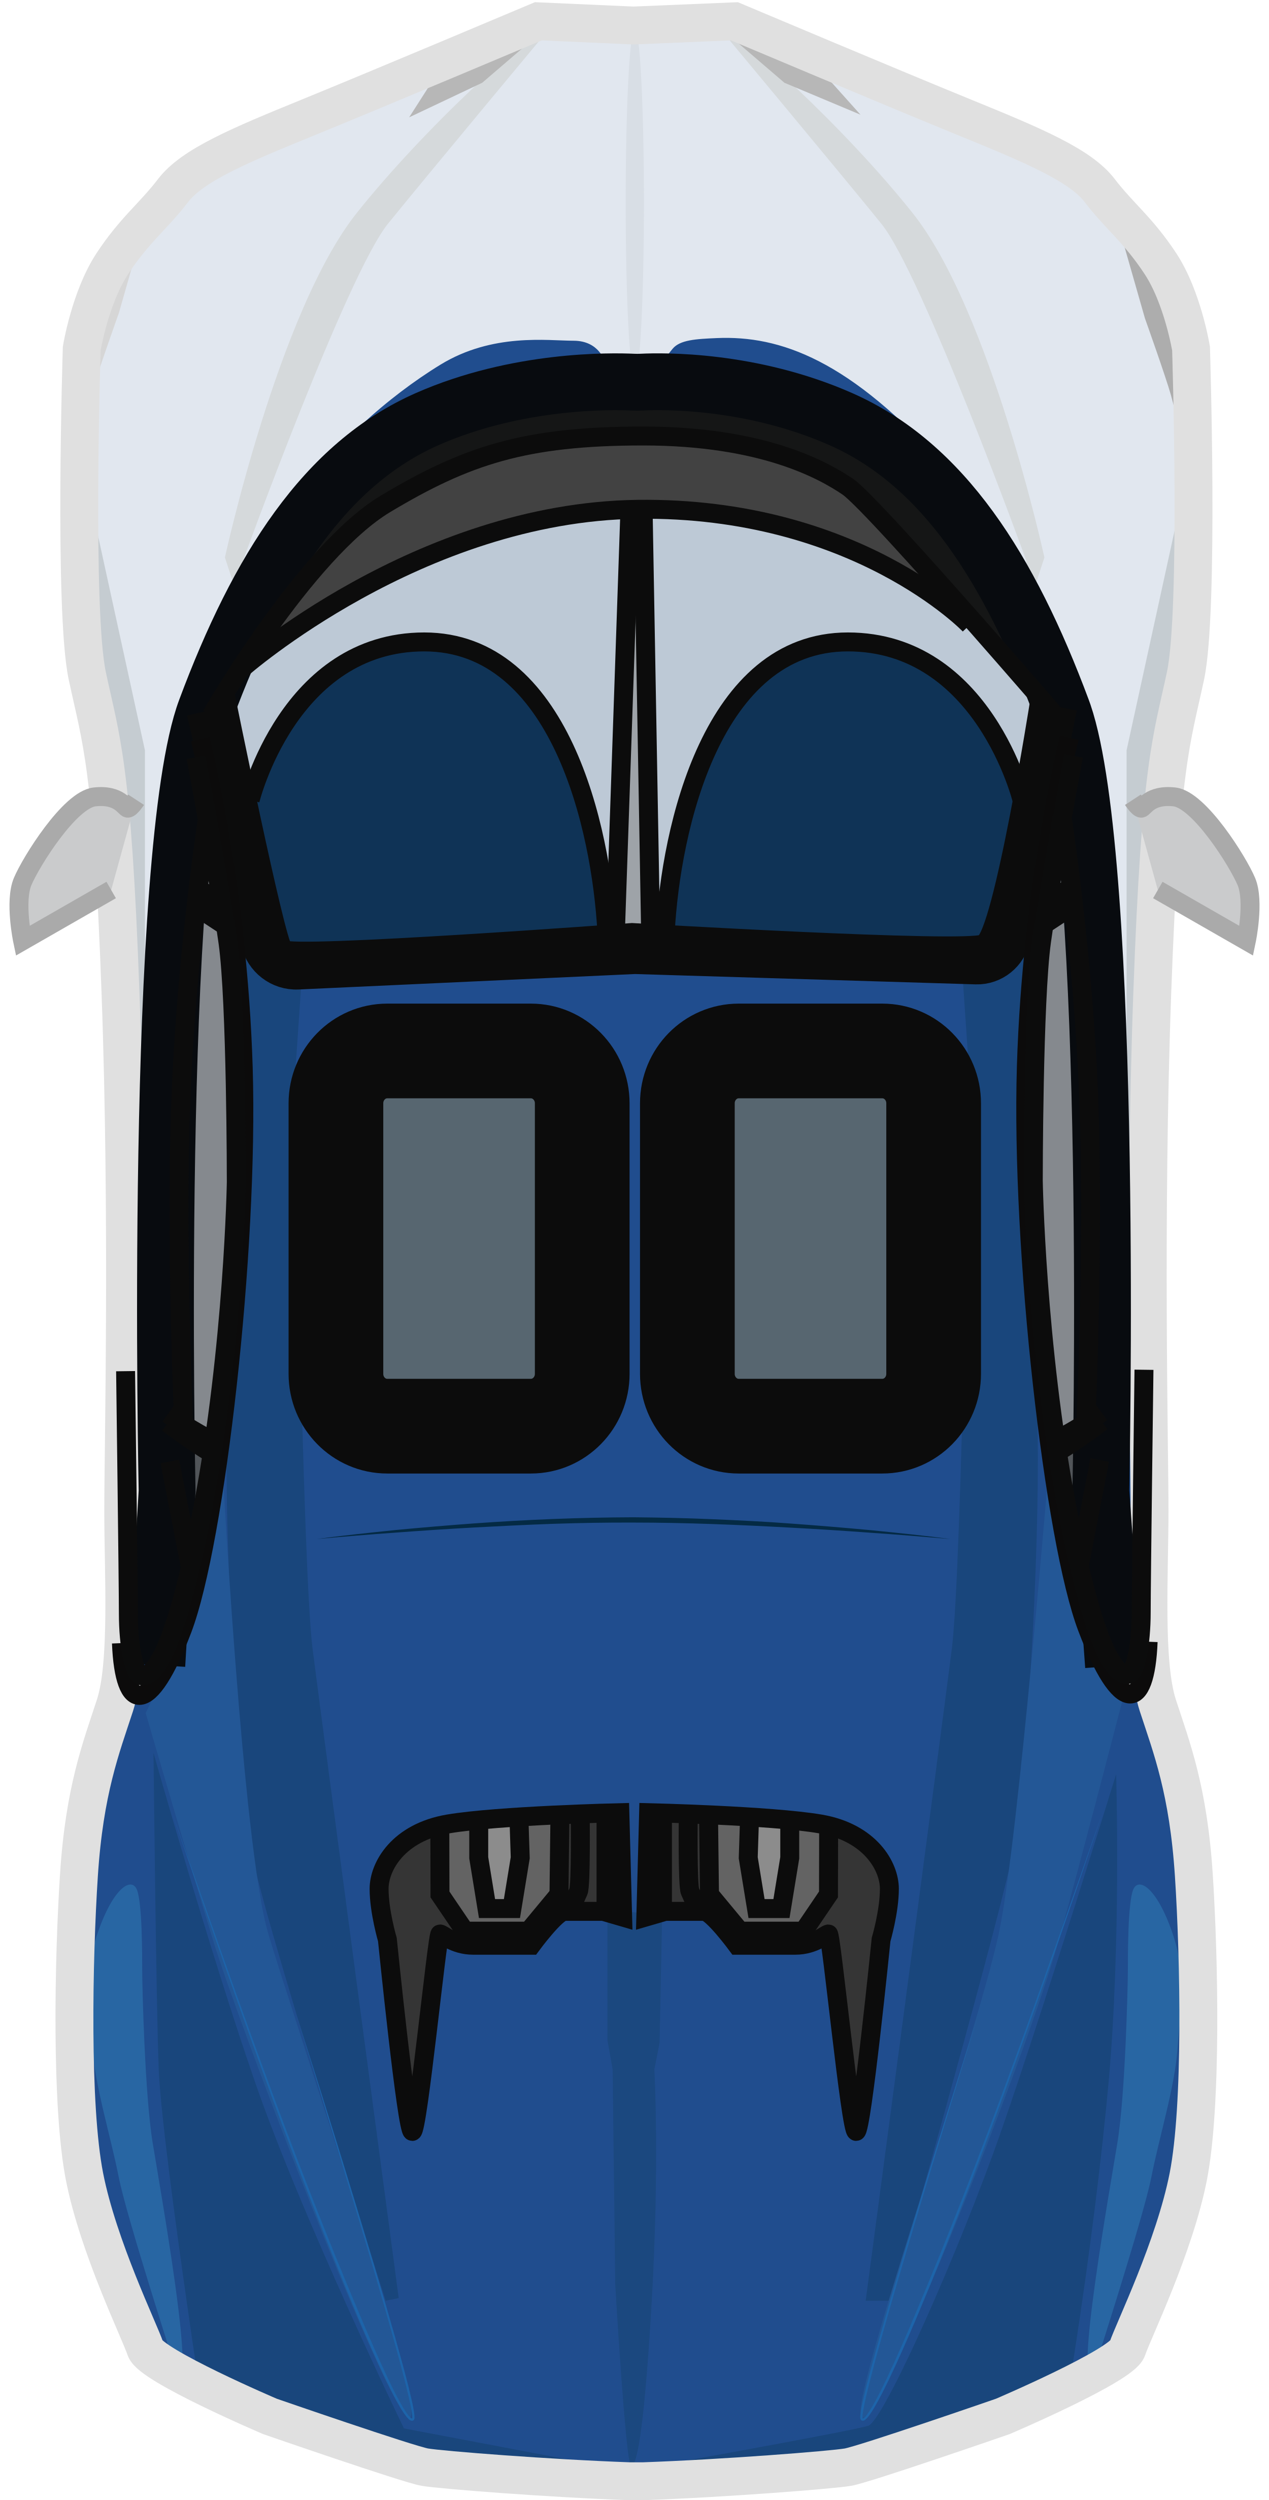 <svg width="67" height="132" viewBox="0 0 67 132" fill="none" xmlns="http://www.w3.org/2000/svg">
<path d="M33.442 1.347L38.776 1.124C38.776 1.124 47.249 4.698 50.902 6.188C54.555 7.678 57.038 8.72 58.062 10.061C59.085 11.402 60.107 12.146 61.277 13.933C62.446 15.72 62.884 18.401 62.884 18.401C62.884 18.401 63.322 32.252 62.592 35.678C61.862 39.104 61.277 40.295 60.839 52.36C60.401 64.425 60.693 76.488 60.693 79.765C60.693 83.042 60.401 87.808 61.131 90.041C61.861 92.275 62.738 94.509 63.03 98.978C63.322 103.446 63.468 111.191 62.738 114.915C62.008 118.639 59.815 123.106 59.523 124.001C59.231 124.894 52.949 127.576 52.949 127.576C52.949 127.576 45.643 130.107 44.767 130.256C43.891 130.405 38.193 130.851 33.955 131H33.244C29.007 130.851 23.309 130.405 22.432 130.256C21.556 130.107 14.25 127.576 14.25 127.576C14.25 127.576 7.968 124.895 7.676 124.001C7.384 123.108 5.192 118.639 4.461 114.915C3.731 111.191 3.877 103.446 4.169 98.978C4.461 94.511 5.338 92.277 6.068 90.041C6.798 87.808 6.506 83.041 6.506 79.765C6.506 76.489 6.798 64.424 6.36 52.36C5.922 40.296 5.337 39.104 4.607 35.678C3.877 32.252 4.315 18.401 4.315 18.401C4.315 18.401 4.753 15.72 5.922 13.933C7.092 12.146 8.114 11.402 9.137 10.061C10.161 8.72 12.644 7.678 16.297 6.188C19.95 4.698 28.423 1.124 28.423 1.124L33.442 1.347Z" fill="#204D8E"/>
<path d="M60.608 63.532C60.608 63.532 60.307 67.132 60.169 67.273C60.031 67.413 59.894 67.975 59.756 69.379C59.618 70.783 59.618 74.153 59.48 75.978C59.343 77.803 58.516 82.718 58.516 82.718C58.516 82.718 58.103 78.084 58.103 74.855C58.103 71.626 58.103 63.763 58.103 63.763L57.965 53.653L57.414 46.492L56.726 40.314L56.037 37.647C56.037 37.647 55.073 30.486 49.976 24.729C44.88 18.972 41.161 17.709 37.855 17.849C36.736 17.897 35.908 17.943 35.514 18.411C34.687 19.393 34.55 20.236 34.55 20.236L32.484 20.096L31.933 19.113C31.933 19.113 31.657 17.989 30.28 17.989C28.902 17.989 26.01 17.568 23.255 19.253C20.5 20.938 17.47 23.606 15.542 26.554C13.613 29.503 12.098 33.575 11.685 34.558C11.272 35.541 11.272 36.243 11.272 36.243C11.272 36.243 9.894 41.297 9.619 43.684C9.344 46.071 8.93 54.636 8.93 54.636L8.655 76.4L8.793 78.084L8.517 82.858L7.691 76.68C7.691 76.68 7.277 71.626 7.277 70.502C7.277 69.379 7.002 67.975 7.002 67.975V67.694L6.864 67.413L6.726 66.009L6.193 48.453C6.193 48.453 5.674 41.339 5.443 39.633C5.211 37.928 4.523 37.085 4.385 35.26C4.247 33.434 4.109 21.921 4.109 21.921L4.247 18.411C4.247 18.411 4.523 16.726 5.625 14.339C6.726 11.952 7.377 12.233 7.74 11.671C8.104 11.109 9.344 9.705 9.344 9.705L11.28 8.397L18.126 5.457L28.489 1L33.448 1.281L38.682 1L56.037 8.301L57.45 9.496L58.312 10.447L58.822 11.003L59.929 12.203C59.929 12.203 61.752 14.065 62.338 16.307C62.924 18.551 62.924 19.393 62.924 19.393L63.062 27.678L62.786 34.417L62.056 38.283C62.056 38.283 61.409 40.455 61.271 43.403C61.133 46.352 60.608 63.532 60.608 63.532Z" fill="#E1E7EF"/>
<path d="M56.726 39.753C56.726 39.753 55.211 46.773 54.797 52.109C54.384 57.444 54.66 64.043 54.66 64.043C54.66 64.043 54.797 70.081 55.348 73.591C55.899 77.102 57.001 82.577 57.001 82.577L58.135 77C58.135 77 58.379 59.27 57.965 52.67C57.552 46.071 56.726 39.753 56.726 39.753Z" fill="#515559"/>
<path d="M10.321 39.753C10.321 39.753 11.836 46.773 12.25 52.109C12.663 57.444 12.387 64.043 12.387 64.043C12.387 64.043 12.25 70.081 11.699 73.591C11.148 77.102 10.046 82.577 10.046 82.577L8.912 77C8.912 77 8.669 59.27 9.082 52.67C9.495 46.071 10.321 39.753 10.321 39.753Z" fill="#515559"/>
<path d="M63.023 23.405L59.481 39.612V53.653C59.481 53.653 59.481 62.639 59.205 66.571C58.93 70.502 58.379 79.488 58.379 79.488L58.516 82.718C58.516 82.718 59.343 78.084 59.481 75.978C59.618 73.872 59.618 70.783 59.756 69.519C59.894 68.256 60.032 67.554 60.032 67.554L60.169 67.413L60.445 64.745L60.858 54.636L61.142 45.936L61.476 41.061L62.511 36.383L62.786 34.417L62.901 31.203L63.023 23.405Z" fill="#C5CCD1"/>
<path d="M4.109 23.405L7.652 39.612L7.652 53.653C7.652 53.653 7.652 62.639 7.927 66.571C8.203 70.502 8.754 79.488 8.754 79.488L8.616 82.718C8.616 82.718 7.79 78.084 7.652 75.978C7.514 73.872 7.514 70.783 7.377 69.519C7.239 68.256 7.101 67.554 7.101 67.554L6.963 67.413L6.688 64.745L6.275 54.636L5.991 45.936L5.656 41.061L4.622 36.383L4.346 34.417L4.232 31.203L4.109 23.405Z" fill="#C5CCD1"/>
<path d="M34.96 101.103L34.825 107.851L34.55 109.255C34.55 109.255 34.825 114.31 34.412 121.471C33.998 128.631 33.585 130.316 33.31 130.176C33.034 130.035 32.483 120.628 32.483 120.628L32.346 109.255L32.07 107.711V100.831L34.96 101.103Z" fill="#1B487F"/>
<path d="M34.245 95.701C34.245 95.701 40.673 95.85 43.304 96.296C45.934 96.743 46.957 98.53 46.957 99.722C46.957 100.915 46.519 102.403 46.519 102.403C46.519 102.403 45.496 112.531 45.204 112.531C44.912 112.531 43.888 102.105 43.742 102.105C43.596 102.105 43.012 102.701 41.989 102.701C40.965 102.701 38.92 102.701 38.92 102.701C38.92 102.701 37.605 100.913 37.167 100.913C36.729 100.913 35.121 100.913 35.121 100.913L34.098 101.211L34.245 95.701Z" fill="#353535"/>
<path d="M43.75 96.469L43.742 100.02L42.428 101.957H39.067L37.46 100.02L37.409 95.811" fill="#636363"/>
<path d="M41.697 95.999V98.084L41.259 100.765H39.943L39.505 98.084L39.573 95.988" fill="#8C8C8C"/>
<path d="M32.727 95.701C32.727 95.701 26.299 95.85 23.668 96.296C21.037 96.743 20.015 98.53 20.015 99.722C20.015 100.915 20.453 102.403 20.453 102.403C20.453 102.403 21.477 112.531 21.769 112.531C22.061 112.531 23.084 102.105 23.23 102.105C23.376 102.105 23.96 102.701 24.983 102.701C26.007 102.701 28.052 102.701 28.052 102.701C28.052 102.701 29.368 100.913 29.806 100.913C30.244 100.913 31.851 100.913 31.851 100.913L32.874 101.211L32.727 95.701Z" fill="#353535"/>
<path d="M23.222 96.469L23.23 100.02L24.544 101.957H27.905L29.512 100.02L29.563 95.811" fill="#636363"/>
<path d="M25.276 95.999V98.084L25.713 100.765H27.029L27.467 98.084L27.399 95.988" fill="#8C8C8C"/>
<path d="M10.812 37.626C10.812 37.626 13.2 30.065 17.195 25.993C21.189 21.921 25.734 20.096 32.483 20.096C39.233 20.096 43.227 21.078 46.257 23.044C49.288 25.01 53.282 31.328 53.282 31.328L56.037 37.647L55.761 37.927C55.761 37.927 49.15 26.695 34.687 26.976C20.225 27.256 11.178 36.762 10.812 37.626Z" fill="#424242"/>
<path d="M54.935 36.944C54.935 36.944 54.246 41.157 53.833 43.123C53.42 45.088 52.593 49.722 51.905 49.862C51.216 50.002 45.018 49.722 41.987 49.581C38.957 49.441 33.172 49.16 33.172 49.16C33.172 49.16 24.219 49.862 20.913 50.002C17.608 50.143 15.266 50.424 14.991 50.002C14.715 49.581 11.823 36.664 11.823 36.664L12.787 35.26C12.787 35.26 17.608 31.609 20.776 30.064C23.944 28.52 28.489 27.256 31.519 26.976C34.55 26.695 39.04 27.134 41.478 27.826C43.916 28.52 47.759 30.27 49.074 31.22C50.389 32.171 51.767 33.294 51.767 33.294L54.935 36.944Z" fill="#BDC9D6"/>
<path d="M53.971 42.28C53.971 42.28 52.593 38.489 51.216 36.944C49.839 35.4 47.635 34.136 45.569 33.856C43.503 33.575 41.023 34.558 39.233 36.664C37.442 38.77 36.616 41.157 35.927 43.825C35.238 46.492 35.101 49.3 35.101 49.3L46.671 49.862L50.715 49.886L51.817 49.873L52.051 49.73L52.318 49.16L53.971 42.28Z" fill="#0F3356"/>
<path d="M13.062 42.28C13.062 42.28 14.577 38.489 15.955 36.944C17.332 35.4 19.536 34.136 21.602 33.856C23.668 33.575 26.147 34.558 27.938 36.664C29.729 38.77 30.555 41.157 31.244 43.825C31.932 46.492 32.07 49.3 32.07 49.3L20.5 50.002L16.506 50.283L15.404 50.143L14.991 50.002L14.715 49.3L13.062 42.28Z" fill="#0F3356"/>
<path d="M57.713 125.288C57.713 125.288 60.376 117.048 60.789 114.942C61.202 112.835 62.029 110.168 62.166 108.202C62.304 106.236 62.717 104.411 61.891 102.024C61.065 99.637 60.1 99.075 59.825 99.777C59.549 100.479 59.549 103.147 59.549 103.99C59.549 104.832 59.412 110.589 58.998 113.116C58.585 115.644 56.704 126.228 57.713 125.288Z" fill="#2866A3"/>
<path d="M9.343 125.288C9.343 125.288 6.681 117.048 6.268 114.942C5.854 112.835 5.028 110.168 4.89 108.202C4.752 106.236 4.339 104.411 5.166 102.024C5.992 99.637 6.956 99.075 7.232 99.777C7.507 100.479 7.507 103.147 7.507 103.99C7.507 104.832 7.645 110.589 8.058 113.116C8.471 115.644 10.353 126.228 9.343 125.288Z" fill="#2866A3"/>
<path d="M56.45 39.051C56.45 39.191 56.764 40.111 56.764 40.111C56.764 40.111 55.241 46.644 54.812 51.834C54.384 57.023 54.584 63.108 54.584 63.108C54.584 63.108 55.182 73.31 55.886 76.821C56.589 80.331 57.001 83.279 57.69 85.245C58.379 87.211 59.067 88.615 59.48 88.475C59.894 88.334 60.307 86.509 60.307 84.122C60.307 81.735 60.307 76.961 60.307 76.961L60.445 72.328C60.445 72.328 60.72 87.211 60.582 87.913C60.445 88.615 60.169 89.598 59.756 89.457C59.343 89.317 58.792 89.457 57.965 87.492C57.139 85.526 56.388 82.45 56.388 82.45L55.45 76.51L54.66 70.221C54.66 70.221 54.384 66.009 54.246 63.482C54.109 60.954 54.246 55.057 54.246 55.057C54.246 55.057 54.384 52.109 54.384 51.547C54.384 50.985 55.073 46.071 55.073 46.071L55.486 43.263L56.45 39.051Z" fill="#E0E1E2"/>
<path d="M10.583 39.051C10.583 39.191 10.269 40.111 10.269 40.111C10.269 40.111 11.792 46.644 12.221 51.834C12.649 57.023 12.449 63.108 12.449 63.108C12.449 63.108 11.851 73.31 11.148 76.821C10.444 80.331 10.032 83.279 9.343 85.245C8.655 87.211 7.966 88.615 7.553 88.475C7.139 88.334 6.726 86.509 6.726 84.122C6.726 81.735 6.726 76.961 6.726 76.961L6.588 72.328C6.588 72.328 6.313 87.211 6.451 87.913C6.588 88.615 6.864 89.598 7.277 89.457C7.69 89.317 8.241 89.457 9.068 87.492C9.894 85.526 10.645 82.45 10.645 82.45L11.583 76.51L12.373 70.221C12.373 70.221 12.649 66.009 12.787 63.482C12.924 60.954 12.787 55.057 12.787 55.057C12.787 55.057 12.649 52.109 12.649 51.547C12.649 50.985 11.96 46.071 11.96 46.071L11.547 43.263L10.583 39.051Z" fill="#E0E1E2"/>
<path d="M37.632 1.06C37.632 1.06 44.605 9.425 46.533 11.812C48.701 14.495 54.177 29.573 54.177 29.573L54.453 31.539L55.142 29.433C55.142 29.433 52.318 16.445 48.186 11.25C44.644 6.799 39.132 1.751 37.632 1.06Z" fill="#D5D9DB"/>
<path d="M29.384 1.06C29.384 1.06 22.412 9.425 20.484 11.812C18.316 14.495 12.839 29.573 12.839 29.573L12.564 31.539L11.875 29.433C11.875 29.433 14.699 16.445 18.831 11.25C22.372 6.799 27.886 1.751 29.384 1.06Z" fill="#D5D9DB"/>
<path d="M34.412 49.3L33.963 26.907L33.248 26.943L32.483 49.3L33.448 49.16L34.412 49.3Z" fill="#9EA3A8"/>
<path d="M56.588 125.121C56.588 125.121 57.828 117.539 58.516 110.097C59.205 102.656 58.929 93.67 58.929 93.67C58.929 93.67 55.073 106.166 52.869 112.484C50.665 118.803 46.671 127.789 45.844 128.07C45.018 128.351 33.172 130.457 33.172 130.457L21.327 128.21C21.327 128.21 15.955 117.118 13.476 109.957C10.997 102.796 8.104 92.546 8.104 92.546C8.104 92.546 8.242 105.745 8.38 109.255C8.517 112.765 10.446 125.542 10.446 125.542C10.446 125.542 13.889 127.508 15.955 128.07C18.021 128.631 22.567 130.176 22.567 130.176L33.586 130.878L45.158 130.2L53.986 127.153L56.312 125.964L56.588 125.121Z" fill="#19467C"/>
<path d="M10.445 39.051C10.445 39.051 11.96 44.667 12.511 50.564C13.062 56.461 12.761 65.869 12.153 71.766C11.547 77.663 12.478 94.049 13.39 98.282C14.302 102.515 20.363 121.47 20.363 121.47L21.051 121.33C21.051 121.33 17.057 91.423 16.506 87.07C15.955 82.718 15.583 56.71 15.583 56.71L15.955 51.266L14.853 50.143L11.96 36.598L10.445 39.051Z" fill="#19467C"/>
<path d="M56.312 39.051C56.312 39.051 54.797 44.667 54.246 50.564C53.695 56.461 53.997 65.869 54.604 71.766C55.21 77.663 54.279 94.049 53.367 98.282C52.456 102.515 47.084 121.47 47.084 121.47H45.706C45.706 121.47 49.701 91.423 50.252 87.07C50.803 82.718 51.175 56.71 51.175 56.71L50.803 51.266L52.18 49.581L53.695 43.825L54.797 36.598L56.312 39.051Z" fill="#19467C"/>
<path d="M11.685 76.399C11.685 76.399 12.787 97.461 14.164 102.094C15.542 106.728 22.704 127.789 21.602 127.649C20.5 127.508 12.649 107.009 11.272 102.515C9.894 98.022 7.691 90.44 7.691 90.44C7.691 90.44 11.96 82.016 11.685 76.399Z" fill="#235796"/>
<path d="M55.463 76.399C55.463 76.399 53.762 97.368 52.731 102.094C51.354 108.413 44.444 127.789 45.545 127.649C46.647 127.508 54.109 108.834 55.876 102.515C57.142 97.989 59.343 89.457 59.343 89.457C59.343 89.457 55.187 82.016 55.463 76.399Z" fill="#235796"/>
<path d="M59.577 11.934L60.927 16.656C60.927 16.656 62.029 19.745 62.304 20.727C62.579 21.71 63.008 23.703 62.999 23.55C62.993 23.395 62.855 17.919 62.855 17.919L61.753 14.69C61.753 14.69 60.155 12.407 59.577 11.934Z" fill="#D6D6D6" stroke="#ADADAD" stroke-miterlimit="10"/>
<path d="M7.628 11.793L6.279 16.515C6.279 16.515 5.177 19.604 4.901 20.587C4.626 21.57 4.197 23.562 4.206 23.409C4.213 23.255 4.35 17.779 4.35 17.779L5.452 14.55C5.454 14.55 7.05 12.266 7.628 11.793Z" fill="#D6D6D6"/>
<path d="M23.668 2.966L21.602 6.195L25.459 4.37L29.157 1.197L28.489 1.14L23.668 2.966Z" fill="#B7B7B7"/>
<path d="M42.538 2.825L45.431 6.055L41.416 4.37L37.717 1.197L38.386 1.14L42.538 2.825Z" fill="#B7B7B7"/>
<path d="M56.061 43.361C56.061 43.361 57.176 50.622 57.467 58.562C57.758 66.502 57.42 71.516 57.42 71.516L57.331 75.148L55.802 75.938C55.802 75.938 54.807 69.633 54.63 65.47C54.452 61.307 54.59 55.269 54.59 55.269C54.59 55.269 54.592 52.21 55.004 49.458C55.416 46.706 56.061 43.361 56.061 43.361Z" fill="#85898E"/>
<path d="M11.024 43.361C11.024 43.361 9.908 50.622 9.618 58.562C9.326 66.501 9.664 71.516 9.664 71.516L9.754 75.148L11.283 75.938C11.283 75.938 12.277 69.633 12.455 65.47C12.633 61.307 12.495 55.269 12.495 55.269C12.495 55.269 12.492 52.21 12.08 49.458C11.668 46.706 11.024 43.361 11.024 43.361Z" fill="#85898E"/>
<path d="M55.348 47.616L56.588 46.773L56.725 47.756L55.169 48.834L55.348 47.616Z" fill="#515559"/>
<path d="M10.565 46.898L10.307 47.897L11.901 48.919L11.726 47.819L10.565 46.898Z" fill="#515559"/>
<path d="M55.761 37.927L46.533 27.537C46.533 27.537 45.293 25.572 43.089 24.729C40.885 23.887 37.166 22.904 33.447 23.044C29.729 23.184 24.77 23.887 21.878 25.712C18.985 27.537 17.332 29.082 15.679 31.047C14.026 33.013 12.664 35.451 12.664 35.451L11.047 38.031L10.8 37.816C10.8 37.816 12.513 31.749 15.681 27.958C18.849 24.167 20.792 22.282 23.883 21.47C26.974 20.659 30.084 19.841 35.347 20.18C40.61 20.517 45.018 21.78 47.772 24.167C50.527 26.554 53.006 30.486 53.006 30.486L54.659 34.136L55.972 37.262L55.761 37.927Z" fill="#151616"/>
<path d="M33.034 10.688C33.034 15.767 33.25 19.885 33.517 19.885C33.783 19.885 33.998 15.767 33.998 10.688C33.998 5.609 33.783 1.491 33.517 1.491C33.25 1.491 33.034 5.609 33.034 10.688Z" fill="#D8DEE5"/>
<path d="M33.442 1.347L38.776 1.124C38.776 1.124 47.249 4.698 50.902 6.188C54.555 7.678 57.038 8.72 58.062 10.061C59.085 11.402 60.107 12.146 61.277 13.933C62.446 15.72 62.884 18.401 62.884 18.401C62.884 18.401 63.322 32.252 62.592 35.678C61.862 39.104 61.277 40.295 60.839 52.36C60.401 64.425 60.693 76.488 60.693 79.765C60.693 83.042 60.401 87.808 61.131 90.041C61.861 92.275 62.738 94.509 63.03 98.978C63.322 103.446 63.468 111.191 62.738 114.915C62.008 118.639 59.815 123.106 59.523 124.001C59.231 124.894 52.949 127.576 52.949 127.576C52.949 127.576 45.643 130.107 44.767 130.256C43.891 130.405 38.193 130.851 33.955 131H33.244C29.007 130.851 23.309 130.405 22.432 130.256C21.556 130.107 14.25 127.576 14.25 127.576C14.25 127.576 7.968 124.895 7.676 124.001C7.384 123.108 5.192 118.639 4.461 114.915C3.731 111.191 3.877 103.446 4.169 98.978C4.461 94.511 5.338 92.277 6.068 90.041C6.798 87.808 6.506 83.041 6.506 79.765C6.506 76.489 6.798 64.424 6.36 52.36C5.922 40.296 5.337 39.104 4.607 35.678C3.877 32.252 4.315 18.401 4.315 18.401C4.315 18.401 4.753 15.72 5.922 13.933C7.092 12.146 8.114 11.402 9.137 10.061C10.161 8.72 12.644 7.678 16.297 6.188C19.95 4.698 28.423 1.124 28.423 1.124L33.442 1.347Z" stroke="#E0E0E0" stroke-width="2" stroke-miterlimit="10"/>
<path d="M58.792 87.957L58.121 78.722C58.121 78.722 58.839 45.541 56.153 37.68C56.128 37.606 56.102 37.534 56.076 37.466C53.3 30.018 49.793 24.507 44.387 22.125C39.657 20.039 34.993 20.121 33.901 20.174C33.741 20.183 33.583 20.183 33.423 20.176C32.29 20.122 27.31 20.03 22.557 22.126C17.151 24.509 13.644 30.02 10.868 37.467C8.093 44.914 8.823 78.723 8.823 78.723L8.28 87.914" stroke="#080B0F" stroke-width="3" stroke-miterlimit="10"/>
<path d="M55.87 37.317L53.41 49.461C53.227 50.362 52.436 50.999 51.534 50.971L33.516 50.424L15.722 51.242C14.771 51.286 13.924 50.636 13.703 49.692L10.85 37.553" stroke="#0C0C0C" stroke-width="2" stroke-miterlimit="10"/>
<path d="M56.459 38.952C56.459 38.952 54.482 46.624 54.189 56.305C53.897 65.987 55.65 81.328 57.404 85.944C59.157 90.561 60.472 90.387 60.618 86.676" stroke="#0C0B0B" stroke-miterlimit="10"/>
<path d="M60.399 72.318C60.399 72.318 60.253 83.489 60.253 85.127C60.253 86.766 59.961 88.404 59.523 88.404C59.085 88.404 57.916 87.958 56.309 79.467C54.701 70.978 54.555 62.339 54.555 62.339C54.555 62.339 54.555 52.806 54.993 49.678C55.431 46.55 56.683 39.91 56.683 39.91" stroke="#0C0C0C" stroke-miterlimit="10"/>
<path d="M56.061 43.028C56.061 43.028 57.184 50.275 57.477 57.87C57.769 65.466 57.331 75.147 57.331 75.147" stroke="#0C0C0C" stroke-miterlimit="10"/>
<path d="M58.162 74.578C58.162 74.578 56.774 75.56 55.738 76.023" stroke="#0C0C0C" stroke-miterlimit="10"/>
<path d="M58.162 75.06C58.162 75.06 56.892 76.041 55.87 76.637" stroke="#0C0C0C" stroke-miterlimit="10"/>
<path d="M58.062 77.083L56.982 82.666" stroke="#0C0C0C" stroke-miterlimit="10"/>
<path d="M56.522 46.843L55.285 47.742" stroke="#0C0C0C" stroke-miterlimit="10"/>
<path d="M56.746 47.742L55.103 48.822" stroke="#0C0C0C" stroke-miterlimit="10"/>
<path d="M10.572 39.027C10.572 39.027 12.548 46.699 12.842 56.38C13.135 66.061 11.38 81.402 9.627 86.019C7.874 90.635 6.558 90.461 6.412 86.75" stroke="#0C0B0B" stroke-miterlimit="10"/>
<path d="M6.631 72.392C6.631 72.392 6.777 83.563 6.777 85.202C6.777 86.84 7.069 88.479 7.507 88.479C7.945 88.479 9.115 88.032 10.722 79.542C12.329 71.053 12.476 62.413 12.476 62.413C12.476 62.413 12.476 52.881 12.037 49.753C11.599 46.624 10.347 39.984 10.347 39.984" stroke="#0C0C0C" stroke-miterlimit="10"/>
<path d="M10.969 43.103C10.969 43.103 9.845 50.349 9.553 57.944C9.261 65.54 9.699 75.221 9.699 75.221" stroke="#0C0C0C" stroke-miterlimit="10"/>
<path d="M8.868 74.653C8.868 74.653 10.256 75.634 11.292 76.097" stroke="#0C0C0C" stroke-miterlimit="10"/>
<path d="M8.868 75.134C8.868 75.134 10.138 76.116 11.161 76.711" stroke="#0C0C0C" stroke-miterlimit="10"/>
<path d="M8.969 77.158L10.049 82.74" stroke="#0C0C0C" stroke-miterlimit="10"/>
<path d="M10.509 46.918L11.746 47.816" stroke="#0C0C0C" stroke-miterlimit="10"/>
<path d="M10.284 47.816L11.927 48.896" stroke="#0C0C0C" stroke-miterlimit="10"/>
<path d="M36.291 72.534V58.249C36.291 56.724 37.504 55.487 39 55.487H46.585C48.081 55.487 49.294 56.724 49.294 58.249V72.534C49.294 74.059 48.081 75.296 46.585 75.296H39C37.504 75.296 36.291 74.06 36.291 72.534Z" fill="#576670" stroke="#0C0C0C" stroke-width="5" stroke-miterlimit="10"/>
<path d="M17.736 72.534V58.249C17.736 56.724 18.949 55.487 20.445 55.487H28.03C29.526 55.487 30.74 56.724 30.74 58.249V72.534C30.74 74.059 29.526 75.296 28.03 75.296H20.445C18.948 75.296 17.736 74.06 17.736 72.534Z" fill="#576670" stroke="#0C0C0C" stroke-width="5" stroke-miterlimit="10"/>
<path d="M34.245 95.701C34.245 95.701 40.673 95.85 43.304 96.296C45.934 96.743 46.957 98.53 46.957 99.722C46.957 100.915 46.519 102.403 46.519 102.403C46.519 102.403 45.496 112.531 45.204 112.531C44.912 112.531 43.888 102.105 43.742 102.105C43.596 102.105 43.012 102.701 41.989 102.701C40.965 102.701 38.92 102.701 38.92 102.701C38.92 102.701 37.605 100.913 37.167 100.913C36.729 100.913 35.121 100.913 35.121 100.913L34.098 101.211L34.245 95.701Z" stroke="#0C0C0C" stroke-miterlimit="10"/>
<path d="M43.75 96.469L43.742 100.02L42.428 101.957H39.067L37.46 100.02L37.409 95.811" stroke="#0C0C0C" stroke-miterlimit="10"/>
<path d="M41.697 95.999V98.084L41.259 100.765H39.943L39.505 98.084L39.573 95.988" stroke="#0C0C0C" stroke-miterlimit="10"/>
<path d="M36.339 95.786C36.339 95.786 36.291 99.574 36.437 99.871C36.583 100.169 36.875 100.915 36.875 100.915" stroke="#0C0C0C" stroke-miterlimit="10"/>
<path d="M34.976 95.85V100.914" stroke="#0C0C0C" stroke-miterlimit="10"/>
<path d="M32.727 95.701C32.727 95.701 26.299 95.85 23.668 96.296C21.037 96.743 20.015 98.53 20.015 99.722C20.015 100.915 20.453 102.403 20.453 102.403C20.453 102.403 21.477 112.531 21.769 112.531C22.061 112.531 23.084 102.105 23.23 102.105C23.376 102.105 23.96 102.701 24.983 102.701C26.007 102.701 28.052 102.701 28.052 102.701C28.052 102.701 29.368 100.913 29.806 100.913C30.244 100.913 31.851 100.913 31.851 100.913L32.874 101.211L32.727 95.701Z" stroke="#0C0C0C" stroke-miterlimit="10"/>
<path d="M23.222 96.469L23.23 100.02L24.544 101.957H27.905L29.512 100.02L29.563 95.811" stroke="#0C0C0C" stroke-miterlimit="10"/>
<path d="M25.276 95.999V98.084L25.713 100.765H27.029L27.467 98.084L27.399 95.988" stroke="#0C0C0C" stroke-miterlimit="10"/>
<path d="M30.634 95.786C30.634 95.786 30.682 99.574 30.536 99.871C30.39 100.169 30.098 100.915 30.098 100.915" stroke="#0C0C0C" stroke-miterlimit="10"/>
<path d="M31.996 95.85V100.914" stroke="#0C0C0C" stroke-miterlimit="10"/>
<path d="M50.172 81.254C48.779 81.136 47.387 81.019 45.993 80.925C44.6 80.823 43.206 80.731 41.811 80.657C39.023 80.504 36.231 80.386 33.441 80.386C32.045 80.38 30.65 80.405 29.255 80.45C27.86 80.498 26.466 80.57 25.07 80.643C23.677 80.72 22.283 80.811 20.89 80.916C19.496 81.013 18.105 81.131 16.712 81.255C18.098 81.07 19.488 80.924 20.879 80.78C22.27 80.647 23.664 80.53 25.058 80.428C27.847 80.228 30.643 80.115 33.442 80.106C34.842 80.119 36.24 80.148 37.636 80.209C39.033 80.269 40.43 80.335 41.824 80.443C43.218 80.544 44.611 80.66 46.002 80.79C47.395 80.929 48.785 81.072 50.172 81.254Z" fill="#042A44"/>
<path d="M58.208 95.701C57.453 97.945 56.687 100.184 55.913 102.421C55.132 104.655 54.34 106.886 53.534 109.11C51.922 113.56 50.23 117.981 48.402 122.345C47.938 123.433 47.464 124.517 46.955 125.584C46.697 126.117 46.435 126.649 46.132 127.16C46.055 127.288 45.975 127.412 45.886 127.533C45.84 127.594 45.792 127.653 45.736 127.707C45.708 127.735 45.675 127.761 45.635 127.783C45.613 127.793 45.591 127.804 45.559 127.804C45.53 127.807 45.493 127.796 45.47 127.776C45.457 127.769 45.444 127.749 45.434 127.731C45.43 127.719 45.424 127.702 45.423 127.692C45.419 127.668 45.419 127.647 45.417 127.626C45.417 127.585 45.42 127.547 45.423 127.508C45.43 127.432 45.441 127.358 45.453 127.283C45.478 127.136 45.507 126.99 45.539 126.844C45.798 125.684 46.12 124.544 46.44 123.404C46.762 122.264 47.094 121.128 47.431 119.992C48.105 117.721 48.796 115.457 49.495 113.195C50.2 110.934 50.913 108.676 51.634 106.421C50.934 108.683 50.242 110.948 49.559 113.214C48.869 115.479 48.186 117.745 47.519 120.019C47.186 121.154 46.858 122.292 46.54 123.432C46.225 124.572 45.907 125.715 45.653 126.868C45.623 127.012 45.594 127.157 45.57 127.302C45.558 127.373 45.548 127.446 45.541 127.518C45.539 127.553 45.536 127.589 45.536 127.622C45.535 127.651 45.546 127.695 45.543 127.678C45.548 127.683 45.557 127.683 45.583 127.672C45.606 127.658 45.632 127.64 45.656 127.615C45.704 127.568 45.749 127.512 45.792 127.455C45.877 127.339 45.956 127.216 46.03 127.091C46.328 126.587 46.587 126.055 46.842 125.524C47.347 124.458 47.817 123.373 48.277 122.285C50.118 117.931 51.824 113.516 53.45 109.074C54.264 106.852 55.062 104.624 55.853 102.394C56.646 100.169 57.432 97.936 58.208 95.701Z" fill="#1D64AA"/>
<path d="M9.094 95.701C9.87 97.938 10.656 100.169 11.451 102.397C12.241 104.628 13.039 106.855 13.853 109.077C15.48 113.519 17.185 117.933 19.026 122.288C19.488 123.376 19.957 124.46 20.462 125.527C20.716 126.059 20.975 126.59 21.273 127.094C21.349 127.219 21.426 127.344 21.511 127.457C21.554 127.515 21.599 127.57 21.648 127.617C21.671 127.641 21.697 127.661 21.721 127.675C21.747 127.686 21.755 127.686 21.761 127.681C21.756 127.697 21.769 127.654 21.767 127.624C21.767 127.591 21.766 127.556 21.762 127.521C21.755 127.449 21.745 127.377 21.733 127.304C21.71 127.16 21.681 127.015 21.65 126.87C21.397 125.716 21.077 124.575 20.763 123.435C20.445 122.295 20.116 121.157 19.784 120.021C19.117 117.75 18.434 115.482 17.744 113.217C17.059 110.951 16.369 108.686 15.67 106.424C16.39 108.679 17.104 110.937 17.809 113.197C18.507 115.459 19.199 117.724 19.872 119.995C20.208 121.131 20.541 122.266 20.864 123.407C21.182 124.548 21.506 125.687 21.765 126.847C21.796 126.993 21.825 127.137 21.85 127.286C21.862 127.36 21.873 127.435 21.88 127.511C21.884 127.549 21.886 127.588 21.886 127.629C21.886 127.65 21.884 127.671 21.88 127.695C21.879 127.706 21.873 127.721 21.869 127.734C21.861 127.752 21.846 127.772 21.834 127.779C21.811 127.799 21.773 127.811 21.744 127.807C21.712 127.806 21.69 127.794 21.668 127.786C21.628 127.763 21.595 127.738 21.568 127.71C21.511 127.655 21.462 127.596 21.418 127.536C21.327 127.415 21.248 127.289 21.171 127.163C20.868 126.651 20.606 126.121 20.349 125.587C19.839 124.52 19.364 123.436 18.901 122.348C17.072 117.984 15.38 113.563 13.769 109.113C12.962 106.888 12.171 104.658 11.39 102.424C10.613 100.184 9.849 97.945 9.094 95.701Z" fill="#1D64AA"/>
<path d="M55.578 37.614C55.578 37.614 53.758 35.503 51.603 33.054C51.55 32.993 51.497 32.933 51.443 32.873C48.706 29.767 45.491 26.192 44.766 25.699C43.45 24.806 40.237 23.019 33.953 23.019C27.669 23.019 24.602 24.062 20.365 26.594C16.128 29.125 11.16 37.765 11.16 37.765" stroke="#0C0C0C" stroke-miterlimit="10"/>
<path d="M51.194 32.996C51.194 32.996 45.204 26.741 33.661 26.89C22.119 27.039 12.739 35.321 12.739 35.321" stroke="#0C0C0C" stroke-miterlimit="10"/>
<path d="M54.892 36.995C54.892 36.995 52.947 49.381 51.925 49.828C50.902 50.275 33.369 49.233 33.369 49.233C33.369 49.233 15.399 50.574 14.959 50.126C14.521 49.68 11.879 36.616 11.879 36.616" stroke="#0C0C0C" stroke-miterlimit="10"/>
<path d="M33.256 26.956L32.492 49.232" stroke="#0C0C0C" stroke-miterlimit="10"/>
<path d="M33.953 26.741L34.35 49.214" stroke="#0C0C0C" stroke-miterlimit="10"/>
<path d="M35.123 49.232C35.414 43.721 37.606 33.891 44.766 33.891C51.925 33.891 53.96 42.242 53.96 42.242" stroke="#0C0C0C" stroke-miterlimit="10"/>
<path d="M13.206 42.242C13.206 42.242 15.24 33.891 22.4 33.891C29.559 33.891 31.751 43.721 32.043 49.232" stroke="#0C0C0C" stroke-miterlimit="10"/>
<path d="M59.815 42.223C59.815 42.223 60.107 42.669 60.253 42.669C60.399 42.669 60.691 41.925 62.007 42.074C63.322 42.223 65.367 45.5 65.805 46.542C66.243 47.584 65.805 49.67 65.805 49.67L61.13 46.989" fill="#CACBCC"/>
<path d="M59.815 42.223C59.815 42.223 60.107 42.669 60.253 42.669C60.399 42.669 60.691 41.925 62.007 42.074C63.322 42.223 65.367 45.5 65.805 46.542C66.243 47.584 65.805 49.67 65.805 49.67L61.13 46.989" stroke="#AAAAAA" stroke-miterlimit="10"/>
<path d="M7.185 42.223C7.185 42.223 6.893 42.669 6.747 42.669C6.601 42.669 6.309 41.925 4.994 42.074C3.678 42.223 1.633 45.5 1.195 46.542C0.757 47.585 1.195 49.67 1.195 49.67L5.87 46.989" fill="#CACBCC"/>
<path d="M7.185 42.223C7.185 42.223 6.893 42.669 6.747 42.669C6.601 42.669 6.309 41.925 4.994 42.074C3.678 42.223 1.633 45.5 1.195 46.542C0.757 47.585 1.195 49.67 1.195 49.67L5.87 46.989" stroke="#AAAAAA" stroke-miterlimit="10"/>
</svg>
